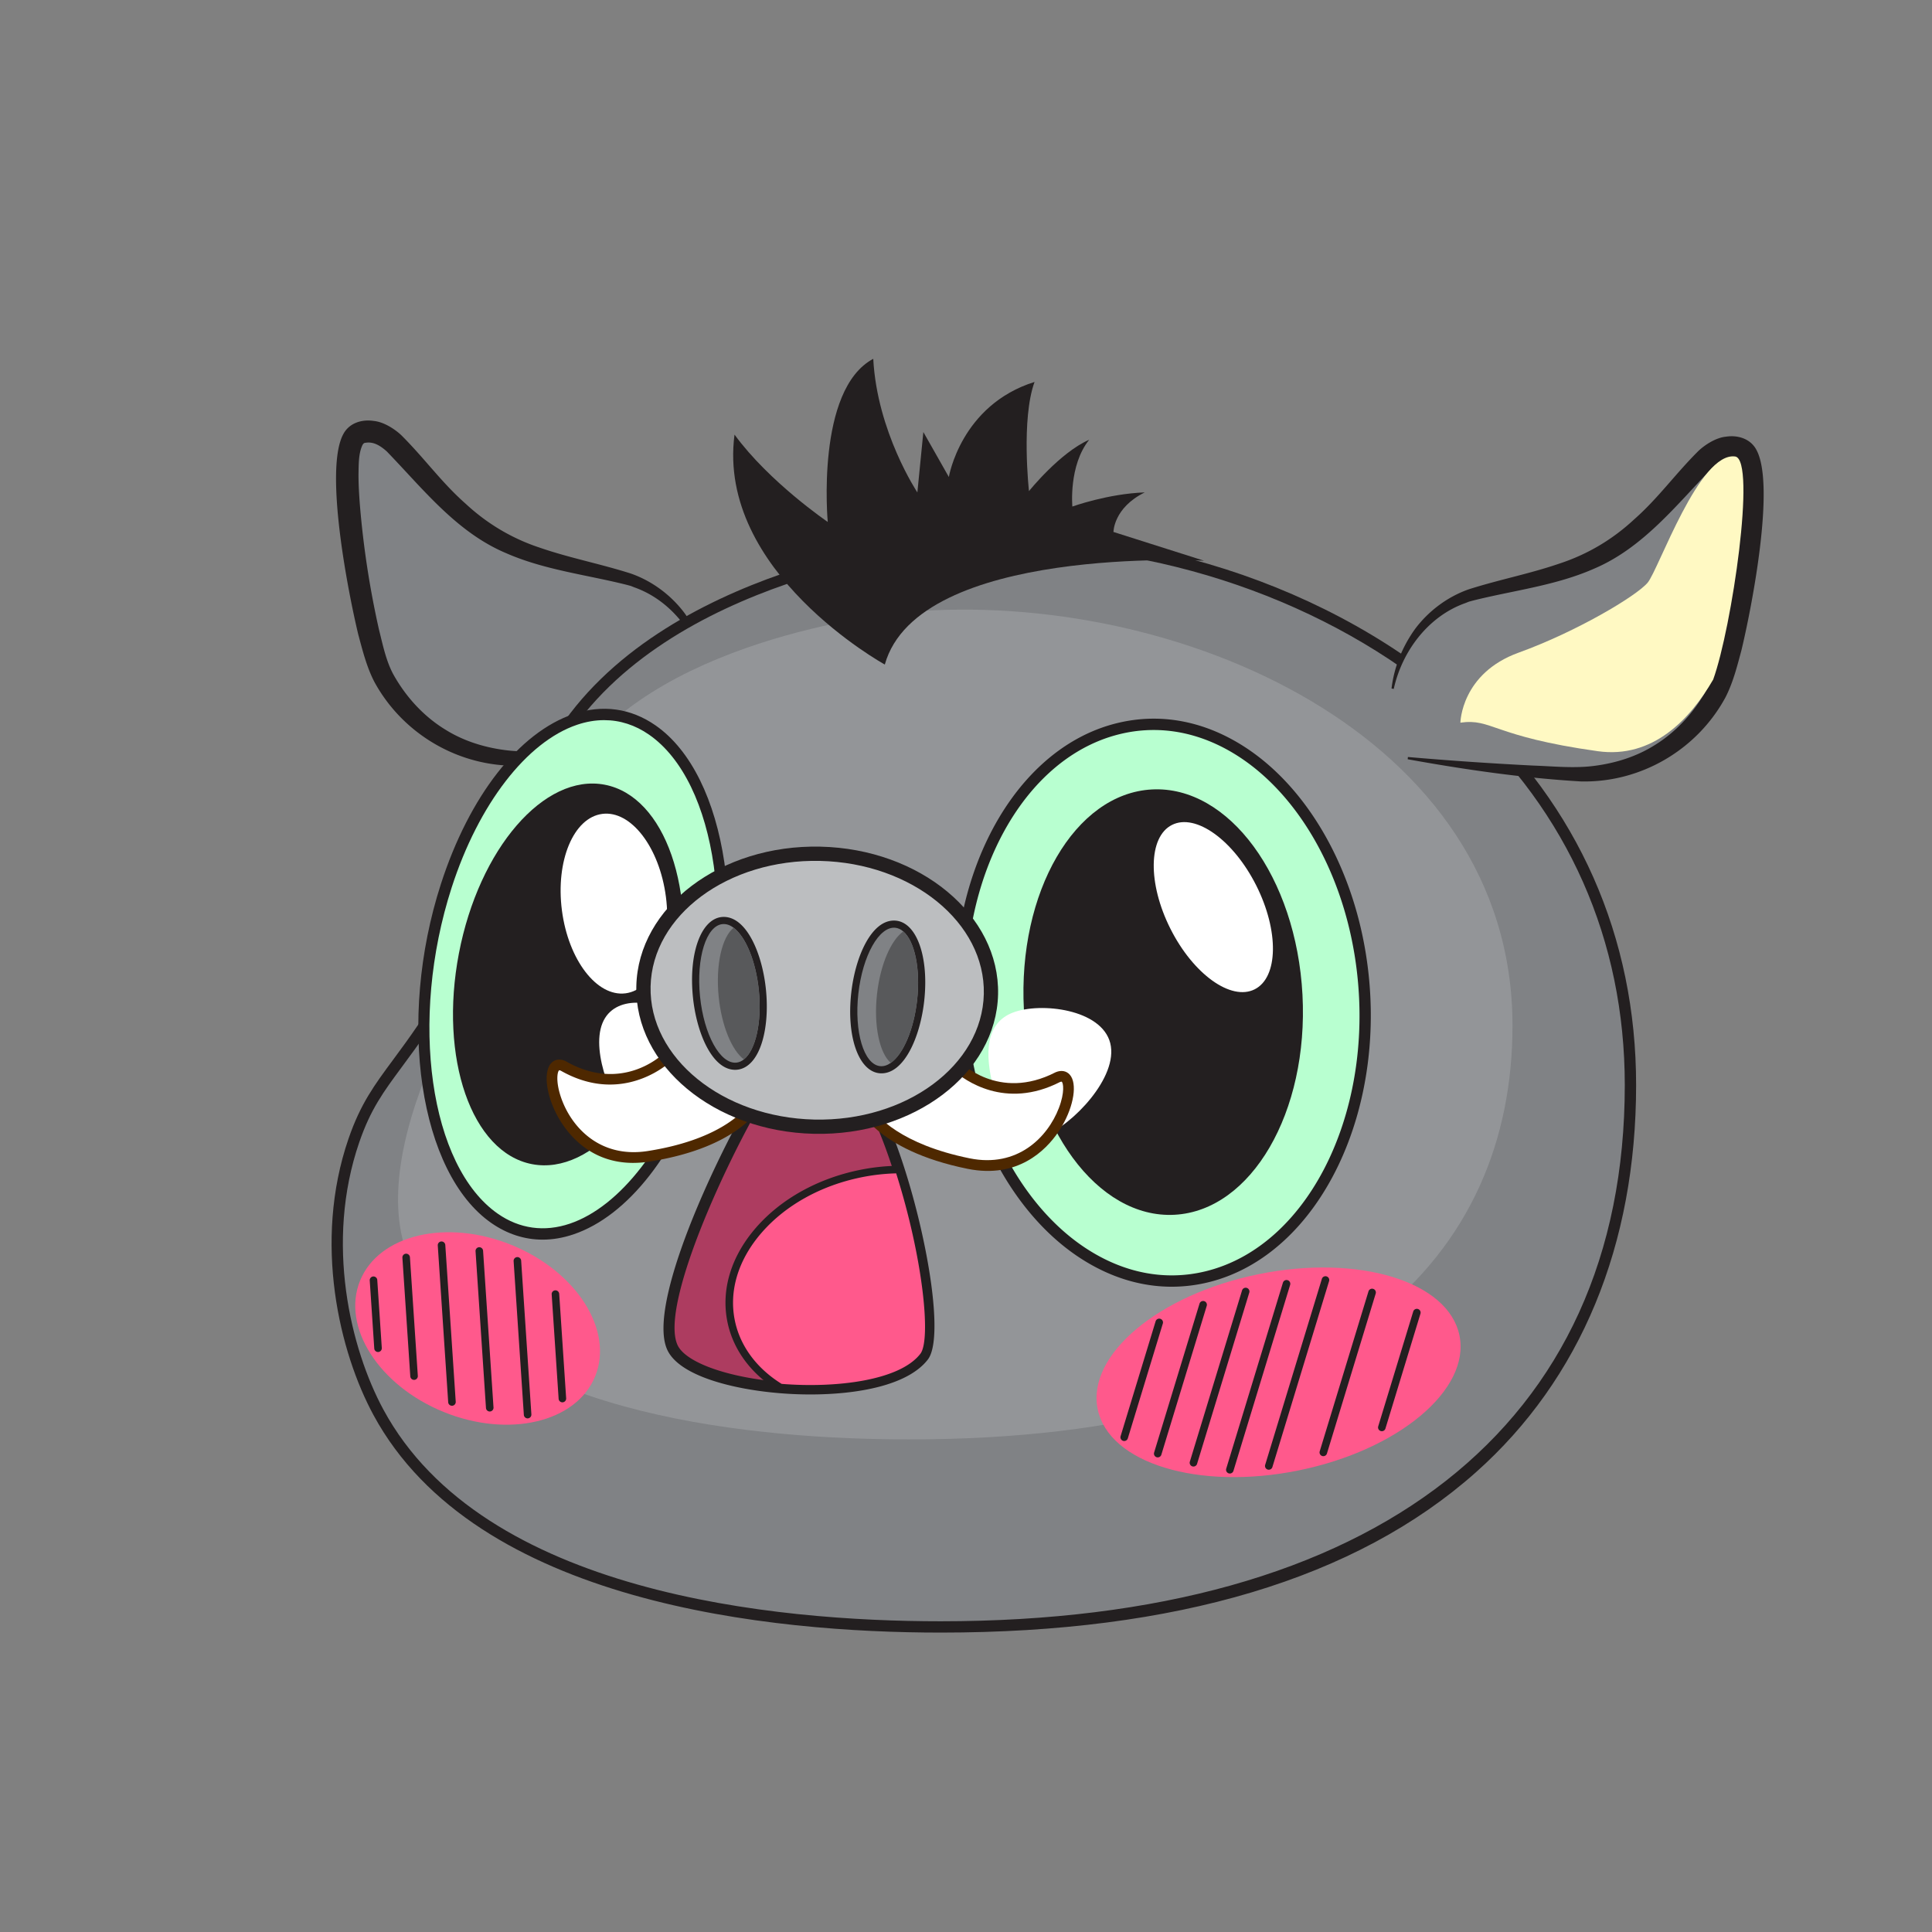 <svg xmlns="http://www.w3.org/2000/svg" version="1.1" xmlns:xlink="http://www.w3.org/1999/xlink" width="512" height="512" x="0" y="0" viewBox="0 0 512 512" style="enable-background:new 0 0 512 512" xml:space="preserve" class=""><rect x="0" y="0" width="512" height="512" fill="#808080" stroke="none"/><g><path fill="#808285" d="M163.676 153.944c-20.23-4.255-31.291-5.739-44.684-17.968-13.402-12.228-16.394-20.31-22.422-19.165-5.597 1.052.935 45.464 5.862 59.104.377 1.057.746 1.922 1.105 2.577 4.937 9.081 16.102 21.899 38.163 20.994 22.06-.915 41.662-2.743 41.662-2.743l4.018-18.396c.001.001-3.463-20.14-23.704-24.403z" opacity="1" data-original="#808285"></path><path fill="#231f20" d="M187.085 178.399c-2.198-9.986-9.144-19.256-18.946-22.733l-.954-.381-.992-.27c-10.665-2.701-21.908-3.942-32.202-8.48-13.046-5.538-21.932-17.033-31.506-26.918-1.596-1.418-3.445-2.648-5.601-2.274-.395.004-.589.199-.82.584-1.095 2.294-.999 5.312-1.06 7.883.007 2.751.171 5.512.391 8.266a240.056 240.056 0 0 0 5.046 32.805c1.001 3.968 1.823 8.111 3.738 11.731 3.315 5.988 8.073 11.247 13.945 14.805 4.662 2.901 10.011 4.593 15.449 5.327 5.455.774 11.012.164 16.555-.029a930.35 930.35 0 0 0 33.208-2.27l.056.597c-15.153 2.741-30.468 4.969-45.847 5.875-15.838.396-30.781-8.322-38.342-22.232-2.04-3.944-3.143-8.394-4.254-12.522-2.666-11.057-9.148-43.966-3.902-53.24 1.578-2.842 4.85-3.844 7.975-3.372 2.844.268 5.82 2.351 7.33 3.786 6.189 6.154 10.653 12.526 17.048 18.155 5.705 5.3 12.315 9.24 19.731 11.675 7.938 2.728 15.854 4.226 23.979 6.804 5.731 1.979 10.757 5.793 14.282 10.476 3.395 4.702 5.607 10.135 6.286 15.851-.002-.001-.593.101-.593.101z" opacity="1" data-original="#231f20"></path><path fill="#808285" d="M432.087 287.544c0 79.312-51.064 143.608-182.809 143.608-45.251 0-122.359-7.68-148.985-56.872-9.825-18.152-15.354-46.341-6.504-72.049 5.643-16.391 12.601-18.612 27.574-44.761 19.143-33.43 16.165-44.458 26.809-61.546 27.442-44.06 97.627-51.653 101.106-51.988 80.714-7.76 182.809 42.197 182.809 143.608z" opacity="1" data-original="#808285"></path><path fill="#231f20" d="M249.278 432.652c-44.479 0-123.15-7.49-150.305-57.658-8.972-16.577-16.085-45.708-6.604-73.251 3.175-9.221 6.797-14.12 11.812-20.9 4.087-5.528 9.174-12.407 15.88-24.117 10.655-18.607 14.457-30.378 17.511-39.836 2.443-7.563 4.552-14.095 9.326-21.759 28.066-45.062 99.221-52.397 102.236-52.688 50.629-4.866 104.296 12.299 140.071 44.798 29.034 26.377 44.381 61.061 44.381 100.303 0 42.447-14.697 77.949-42.503 102.667-31.679 28.162-79.389 42.441-141.805 42.441zm17.034-288.026c-5.649 0-11.287.265-16.89.804-2.955.284-72.686 7.47-99.977 51.287-4.579 7.351-6.538 13.416-9.018 21.095-3.097 9.591-6.952 21.525-17.763 40.404-6.793 11.862-11.938 18.82-16.071 24.41-5.036 6.811-8.362 11.31-11.387 20.094-9.166 26.624-2.278 54.804 6.405 70.847 26.414 48.8 103.855 56.086 147.666 56.086 115.224 0 181.308-51.797 181.308-142.108 0-38.373-15.007-72.29-43.398-98.082-31.211-28.357-76.306-44.837-120.875-44.837z" opacity="1" data-original="#231f20"></path><path fill="#939598" d="M400.827 271.804c0 60.559-44.655 109.652-159.863 109.652-39.571 0-107.001-5.864-130.285-43.425-8.592-13.86-5.574-33.367 2.165-52.996 4.935-12.515 11.189-15.344 24.283-35.31 16.74-25.525 6.114-34.83 15.421-47.878 23.997-33.642 85.373-39.44 88.416-39.695 70.582-5.926 159.863 32.219 159.863 109.652z" opacity="1" data-original="#939598"></path><ellipse cx="308.136" cy="265.725" fill="#b8ffd0" rx="53.518" ry="73.837" transform="rotate(-4.07 308.782 266.223)" opacity="1" data-original="#b8ffd0"></ellipse><path fill="#231f20" d="M310.513 340.994c-8.408 0-16.763-2.636-24.586-7.814-15.982-10.581-27.797-30.91-31.603-54.381-6.616-40.798 12.08-79.895 41.677-87.154 11.618-2.85 23.493-.558 34.343 6.625 15.982 10.581 27.797 30.91 31.603 54.381 6.616 40.798-12.08 79.895-41.677 87.154a40.874 40.874 0 0 1-9.757 1.189zm-4.775-147.535a37.77 37.77 0 0 0-9.022 1.1c-28.114 6.896-45.803 44.47-39.431 83.76 3.675 22.659 15 42.233 30.297 52.359 10.134 6.71 21.19 8.856 31.973 6.213 28.114-6.896 45.803-44.47 39.431-83.76-3.675-22.659-15-42.233-30.297-52.359-7.319-4.846-15.12-7.313-22.951-7.313z" opacity="1" data-original="#231f20"></path><ellipse cx="308.136" cy="265.725" fill="#231f20" rx="36.965" ry="56.437" transform="rotate(-3.04 305.282 263.394)" opacity="1" data-original="#231f20"></ellipse><path fill="#ffffff" d="M294.229 276.446c2.272 9.032-10.187 21.796-17.532 24.591s-11.193-3.764-13.466-12.796c-2.272-9.032-2.108-17.118 5.236-19.912 7.345-2.796 23.489-.916 25.762 8.117z" opacity="1" data-original="#ffffff"></path><ellipse cx="151.972" cy="258.175" fill="#b8ffd0" rx="69.525" ry="38.413" transform="rotate(-80.22 151.894 258.035)" opacity="1" data-original="#b8ffd0"></ellipse><path fill="#231f20" d="M143.804 328.518c-4.779 0-9.376-1.476-13.58-4.397-19.088-13.27-25.092-53.569-13.384-89.836 7.531-23.329 20.674-40.175 35.157-45.063 7.659-2.585 15.17-1.545 21.722 3.01 19.088 13.269 25.093 53.568 13.385 89.836-7.531 23.329-20.674 40.175-35.158 45.063-2.745.926-5.472 1.387-8.142 1.387zm16.307-137.674c-2.345 0-4.741.405-7.154 1.22-13.384 4.518-26.13 21.049-33.262 43.143-11.331 35.1-5.839 73.881 12.243 86.451 5.74 3.99 12.327 4.898 19.05 2.63 13.384-4.518 26.129-21.049 33.262-43.143 11.331-35.101 5.839-73.882-12.243-86.451-3.679-2.558-7.708-3.85-11.896-3.85zm-41.843 43.901h.01z" opacity="1" data-original="#231f20"></path><ellipse cx="150.66" cy="258.175" fill="#231f20" rx="51.192" ry="29.545" transform="rotate(-79.16 150.681 258.224)" opacity="1" data-original="#231f20"></ellipse><path fill="#ffffff" d="M159.641 271.177c-3.153 7.87 3.161 22.447 7.716 26.656s8.356-1.021 11.51-8.892c3.153-7.87 4.465-15.401-.09-19.61-4.556-4.208-15.982-6.024-19.136 1.846z" opacity="1" data-original="#ffffff"></path><ellipse cx="321.589" cy="240.267" fill="#ffffff" rx="12.736" ry="24.384" transform="rotate(-26.7 321.837 240.422)" opacity="1" data-original="#ffffff"></ellipse><ellipse cx="162.726" cy="239.436" fill="#ffffff" rx="13.896" ry="23.974" transform="rotate(-7.4 162.938 239.697)" opacity="1" data-original="#ffffff"></ellipse><path fill="#ad3c60" d="M244.7 359.371c-5.63 7.31-22.48 9.62-37.87 8.35-13.6-1.1-26.05-4.98-28.64-10.65-5.72-12.49 17.45-59.91 28.09-74.83 11.9-16.69 24.21 3.63 31.94 27.7 6.75 21 10.01 44.84 6.48 49.43z" opacity="1" data-original="#ad3c60"></path><path fill="#231f20" d="M214.749 369.545c-2.768 0-5.482-.118-8.042-.329-12.356-.999-26.697-4.551-29.881-11.521-6.22-13.58 18.341-62.453 28.233-76.324 3.594-5.041 7.525-7.271 11.688-6.621 10.758 1.674 18.967 22.479 22.902 34.732 6.45 20.067 10.497 45.271 6.241 50.804v.001c-5.316 6.899-18.758 9.258-31.141 9.258zm.644-91.901c-2.651 0-5.301 1.835-7.892 5.469-10.562 14.811-33.247 61.763-27.947 73.334 2.112 4.625 13.378 8.646 27.397 9.779 14.311 1.184 31.164-.764 36.561-7.77 2.787-3.627.411-25.871-6.72-48.057-6.243-19.44-13.909-31.66-20.507-32.687a5.954 5.954 0 0 0-.892-.068z" opacity="1" data-original="#231f20"></path><ellipse cx="338.828" cy="363.852" fill="#ff598c" rx="48.924" ry="26.537" transform="rotate(-11.48 337.95 363.737)" opacity="1" data-original="#ff598c"></ellipse><ellipse cx="126.645" cy="352.133" fill="#ff598c" rx="23.885" ry="33.63" transform="rotate(-67.85 126.555 352.148)" opacity="1" data-original="#ff598c"></ellipse><g fill="#231f20"><path d="M297.931 381.881a1 1 0 0 1-.957-1.292l9.276-30.427a.995.995 0 0 1 1.248-.664 1 1 0 0 1 .665 1.248l-9.276 30.427a1 1 0 0 1-.956.708zM149.039 371.629a1 1 0 0 1-.997-.934l-1.841-27.679a1 1 0 0 1 .931-1.064 1.007 1.007 0 0 1 1.064.932l1.841 27.679a1 1 0 0 1-.931 1.064l-.067.002zM139.822 375.885a1 1 0 0 1-.997-.934l-2.71-40.742a1 1 0 0 1 .931-1.064 1.008 1.008 0 0 1 1.064.932l2.71 40.742a1 1 0 0 1-.931 1.064l-.067.002zM129.786 374.062a1 1 0 0 1-.997-.934l-2.763-41.539a1 1 0 0 1 .931-1.064 1.014 1.014 0 0 1 1.064.932l2.763 41.539a1 1 0 0 1-.931 1.064c-.022.002-.045.002-.067.002zM119.774 372.54a1 1 0 0 1-.997-.934l-2.764-41.54a1 1 0 0 1 .931-1.064 1.012 1.012 0 0 1 1.064.932l2.764 41.54a1 1 0 0 1-.931 1.064l-.067.002zM109.728 365.683a1 1 0 0 1-.997-.934l-2.091-31.439a1 1 0 0 1 .931-1.064 1.012 1.012 0 0 1 1.064.932l2.091 31.439a1 1 0 0 1-.998 1.066zM100.181 358.294a1 1 0 0 1-.997-.934l-1.199-18.021a1 1 0 0 1 .931-1.064c.544-.023 1.027.38 1.064.932l1.199 18.021a1 1 0 0 1-.931 1.064l-.067.002zM306.813 386.221a1 1 0 0 1-.957-1.292l12.027-39.446a1 1 0 0 1 1.913.584l-12.027 39.446c-.131.43-.528.708-.956.708zM316.279 388.646a1 1 0 0 1-.957-1.292l13.836-45.383a1 1 0 0 1 1.913.584l-13.836 45.383a.999.999 0 0 1-.956.708zM325.92 390.497a1 1 0 0 1-.957-1.292l15.023-49.276a.995.995 0 0 1 1.248-.664 1 1 0 0 1 .665 1.248l-15.023 49.276a1 1 0 0 1-.956.708zM336.242 389.49a1 1 0 0 1-.957-1.292l15.023-49.276a.996.996 0 0 1 1.248-.664 1 1 0 0 1 .665 1.248l-15.023 49.276a1 1 0 0 1-.956.708zM350.697 385.901a1 1 0 0 1-.957-1.292l12.922-42.383a1 1 0 0 1 1.913.584l-12.922 42.383a1 1 0 0 1-.956.708zM366.201 379.283a1 1 0 0 1-.957-1.292l9.276-30.427a1 1 0 0 1 1.913.584l-9.276 30.427a1 1 0 0 1-.956.708z" fill="#231f20" opacity="1" data-original="#231f20"></path></g><path fill="#ff598c" d="M244.7 359.371c-5.63 7.31-22.48 9.62-37.87 8.35-6.77-4.12-11.56-10.19-13.07-17.57-3.49-17.02 11.83-34.53 34.21-39.11 3.47-.71 6.91-1.07 10.25-1.1 6.75 21 10.01 44.84 6.48 49.43z" opacity="1" data-original="#ff598c"></path><path fill="#231f20" d="M214.791 369.047c-2.768 0-5.483-.118-8.043-.329a1.017 1.017 0 0 1-.438-.143c-7.219-4.394-12.024-10.866-13.53-18.225-1.752-8.544.958-17.45 7.631-25.078 6.604-7.55 16.321-12.952 27.358-15.211a54.655 54.655 0 0 1 10.441-1.121h.009a1 1 0 0 1 .952.694c6.279 19.535 10.419 45.017 6.321 50.346v.001c-5.203 6.755-18.457 9.066-30.701 9.066zm-7.642-2.304c14.391 1.154 31.277-.865 36.759-7.982 2.889-3.76.701-25.363-6.415-47.809a52.963 52.963 0 0 0-9.323 1.068c-10.611 2.172-19.935 7.346-26.253 14.568-6.252 7.146-8.801 15.443-7.177 23.36 1.379 6.741 5.782 12.698 12.409 16.795zm37.551-7.372h.01z" opacity="1" data-original="#231f20"></path><path fill="#ffffff" d="M253.036 282.057s11.031 11.744 27.299 3.392c7.466-3.084.336 27.788-23.673 22.903s-28.258-16.076-28.258-16.076z" opacity="1" data-original="#ffffff"></path><path fill="#4e2800" d="M261.235 310.302c11.74.266 17.936-7.962 20.207-11.866 3.183-5.472 4.075-11.326 2.074-13.617-.903-1.035-2.259-1.283-3.721-.679l-.106.049c-15.083 7.742-25.199-2.658-25.622-3.104l-.67-.708-.903.371-25.901 10.746.488 1.285c.185.487 4.808 11.979 29.3 16.962 1.713.348 3.33.526 4.854.561zm20.077-23.653c.027.001.039.004.04.004.435.256.869 2.794-.739 6.986-2.979 7.763-10.967 15.909-23.668 13.326-18.145-3.692-24.627-11.08-26.535-13.987l22.327-9.263c2.828 2.487 13.599 10.475 28.187 3.025.208-.081.331-.092.388-.091z" opacity="1" data-original="#4e2800"></path><path fill="#ffffff" d="M176.686 280.329s-11.551 11.233-27.425 2.154c-7.319-3.419-1.593 27.744 22.612 23.951 24.205-3.794 28.956-14.781 28.956-14.781z" opacity="1" data-original="#ffffff"></path><path fill="#4e2800" d="M172.092 307.833c24.692-3.87 29.831-15.141 30.037-15.618l.545-1.261-25.388-11.907-.885-.412-.702.676c-.443.426-11.019 10.358-25.736 1.941l-.103-.054c-1.433-.669-2.799-.484-3.748.51-2.102 2.198-1.476 8.087 1.456 13.697 2.092 4.002 7.91 12.502 19.649 12.768a27.365 27.365 0 0 0 4.875-.34zm-23.477-24.088c14.236 8.103 25.357.61 28.295-1.746l21.885 10.264c-2.038 2.817-8.847 9.904-27.14 12.772-12.804 2.006-20.416-6.493-23.041-14.383-1.417-4.26-.868-6.776-.422-7.012 0 0 .013-.002.04-.002.056 0 .178.016.383.107z" opacity="1" data-original="#4e2800"></path><ellipse cx="216.567" cy="262.421" fill="#bcbec0" rx="36.17" ry="46.056" transform="matrix(.023 -1 1 .023 -50.688 472.994)" opacity="1" data-original="#bcbec0"></ellipse><path fill="#231f20" d="M215.706 300.47c26.43.598 48.319-15.984 48.794-36.964s-20.641-38.536-47.072-39.134c-26.43-.598-48.319 15.984-48.794 36.964-.475 20.981 20.641 38.536 47.072 39.134zm1.637-72.321c24.348.551 43.808 16.374 43.38 35.272s-20.584 33.824-44.932 33.273-43.808-16.374-43.38-35.272 20.584-33.824 44.932-33.273z" opacity="1" data-original="#231f20"></path><path fill="#231f20" d="M233.473 284.444c6.101.138 10.378-9.538 11.448-19.168 1.281-11.522-1.908-20.672-7.419-21.285a5.185 5.185 0 0 0-.465-.031c-6.101-.138-10.378 9.538-11.448 19.167-1.281 11.522 1.908 20.673 7.419 21.286.154.017.31.027.465.031z" opacity="1" data-original="#231f20"></path><path fill="#808285" d="M233.214 282.534c.961.107 1.922-.202 2.854-.861 3.254-2.269 6.102-8.742 6.979-16.61.926-8.339-.657-15.649-3.659-18.221-.639-.553-1.34-.89-2.094-.973-4.297-.475-8.697 7.342-9.823 17.462-1.128 10.13 1.446 18.728 5.743 19.203z" opacity="1" data-original="#808285"></path><path fill="#231f20" d="M194.693 283.511c.217.005.433-.004.65-.025 2.885-.29 5.224-2.864 6.588-7.249 1.198-3.851 1.573-8.808 1.055-13.958-.953-9.481-5.058-19.15-11.061-19.286a5.434 5.434 0 0 0-.65.025c-5.516.555-8.802 9.671-7.643 21.206.953 9.482 5.059 19.151 11.061 19.287z" opacity="1" data-original="#231f20"></path><path fill="#808285" d="M185.511 264.035c1.017 10.14 5.336 18.003 9.644 17.572.71-.069 1.378-.366 1.984-.853 3.097-2.452 4.813-9.82 3.966-18.284-.787-7.783-3.504-14.221-6.681-16.598-.956-.73-1.959-1.074-2.963-.974-4.308.432-6.968 9.006-5.95 19.137z" opacity="1" data-original="#808285"></path><g fill="#58595b"><path d="M236.067 281.673c3.254-2.269 6.102-8.742 6.979-16.61.926-8.339-.657-15.649-3.659-18.221-3.245 2.279-6.093 8.742-6.97 16.601-.925 8.34.657 15.649 3.65 18.23zM190.458 264.147c.787 7.783 3.513 14.221 6.681 16.607 3.097-2.452 4.813-9.82 3.966-18.284-.787-7.783-3.504-14.221-6.681-16.598-3.097 2.452-4.813 9.82-3.966 18.275z" fill="#58595b" opacity="1" data-original="#58595b"></path></g><path fill="#231f20" d="M234.486 176.11s-44.597-24.511-39.83-60.936c9.192 12.596 24.708 23.149 24.708 23.149s-3.261-35.064 12.058-43.234c1.021 19.404 11.691 35.404 11.691 35.404l1.585-16 6.757 11.915s3.16-19.064 22.712-25.191c-3.597 9.872-1.476 28.936-1.476 28.936s8.177-10.213 15.964-13.617c-5.49 6.809-4.469 17.702-4.469 17.702s9.426-3.404 19.181-3.745c-8.287 4.085-8.287 10.479-8.287 10.479l24.022 7.626c.002.001-75.765-4.147-84.616 27.512z" opacity="1" data-original="#231f20"></path><path fill="#808285" d="M392.77 158.113c20.23-4.255 31.291-5.739 44.684-17.968 13.402-12.228 16.394-20.31 22.422-19.165 5.597 1.052-.935 45.464-5.862 59.104-.377 1.057-.746 1.922-1.105 2.577-4.937 9.081-16.102 21.899-38.163 20.994-22.06-.915-41.662-2.743-41.662-2.743l-4.018-18.396c-.001.001 3.463-20.14 23.704-24.403z" opacity="1" data-original="#808285"></path><path fill="#231f20" d="M369.361 182.568c2.198-9.986 9.143-19.256 18.946-22.733l.954-.381.992-.27c10.665-2.701 21.908-3.942 32.202-8.48 13.046-5.538 21.932-17.033 31.506-26.918 1.596-1.418 3.445-2.648 5.601-2.274.395.004.589.199.82.584 1.095 2.294.999 5.312 1.06 7.883-.007 2.751-.171 5.512-.391 8.266a240.056 240.056 0 0 1-5.046 32.805c-1.001 3.968-1.823 8.111-3.738 11.731-3.315 5.988-8.073 11.247-13.945 14.805-4.662 2.901-10.011 4.593-15.449 5.327-5.455.774-11.012.164-16.555-.029a930.35 930.35 0 0 1-33.208-2.27l-.056.597c15.153 2.741 30.468 4.969 45.847 5.875 15.838.396 30.781-8.322 38.342-22.232 2.04-3.944 3.143-8.394 4.254-12.522 2.666-11.057 9.148-43.966 3.902-53.24-1.578-2.842-4.85-3.844-7.975-3.372-2.844.268-5.82 2.351-7.329 3.786-6.189 6.154-10.653 12.526-17.048 18.155-5.705 5.3-12.315 9.24-19.731 11.675-7.938 2.728-15.854 4.226-23.979 6.804-5.731 1.979-10.757 5.793-14.282 10.476-3.395 4.702-5.607 10.135-6.286 15.851.001-.001.592.101.592.101z" opacity="1" data-original="#231f20"></path><path fill="#fff9c3" d="M454.013 180.085c-6.098 10.518-15.975 21.038-30.603 18.988-27.977-3.923-27.959-8.742-36.389-7.56 0 0 .182-13.051 15.441-18.559s31.276-15.029 34.199-18.563c2.921-3.524 13.695-34.803 23.214-33.41 5.597 1.051-.934 45.464-5.862 59.104z" opacity="1" data-original="#fff9c3"></path></g></svg>